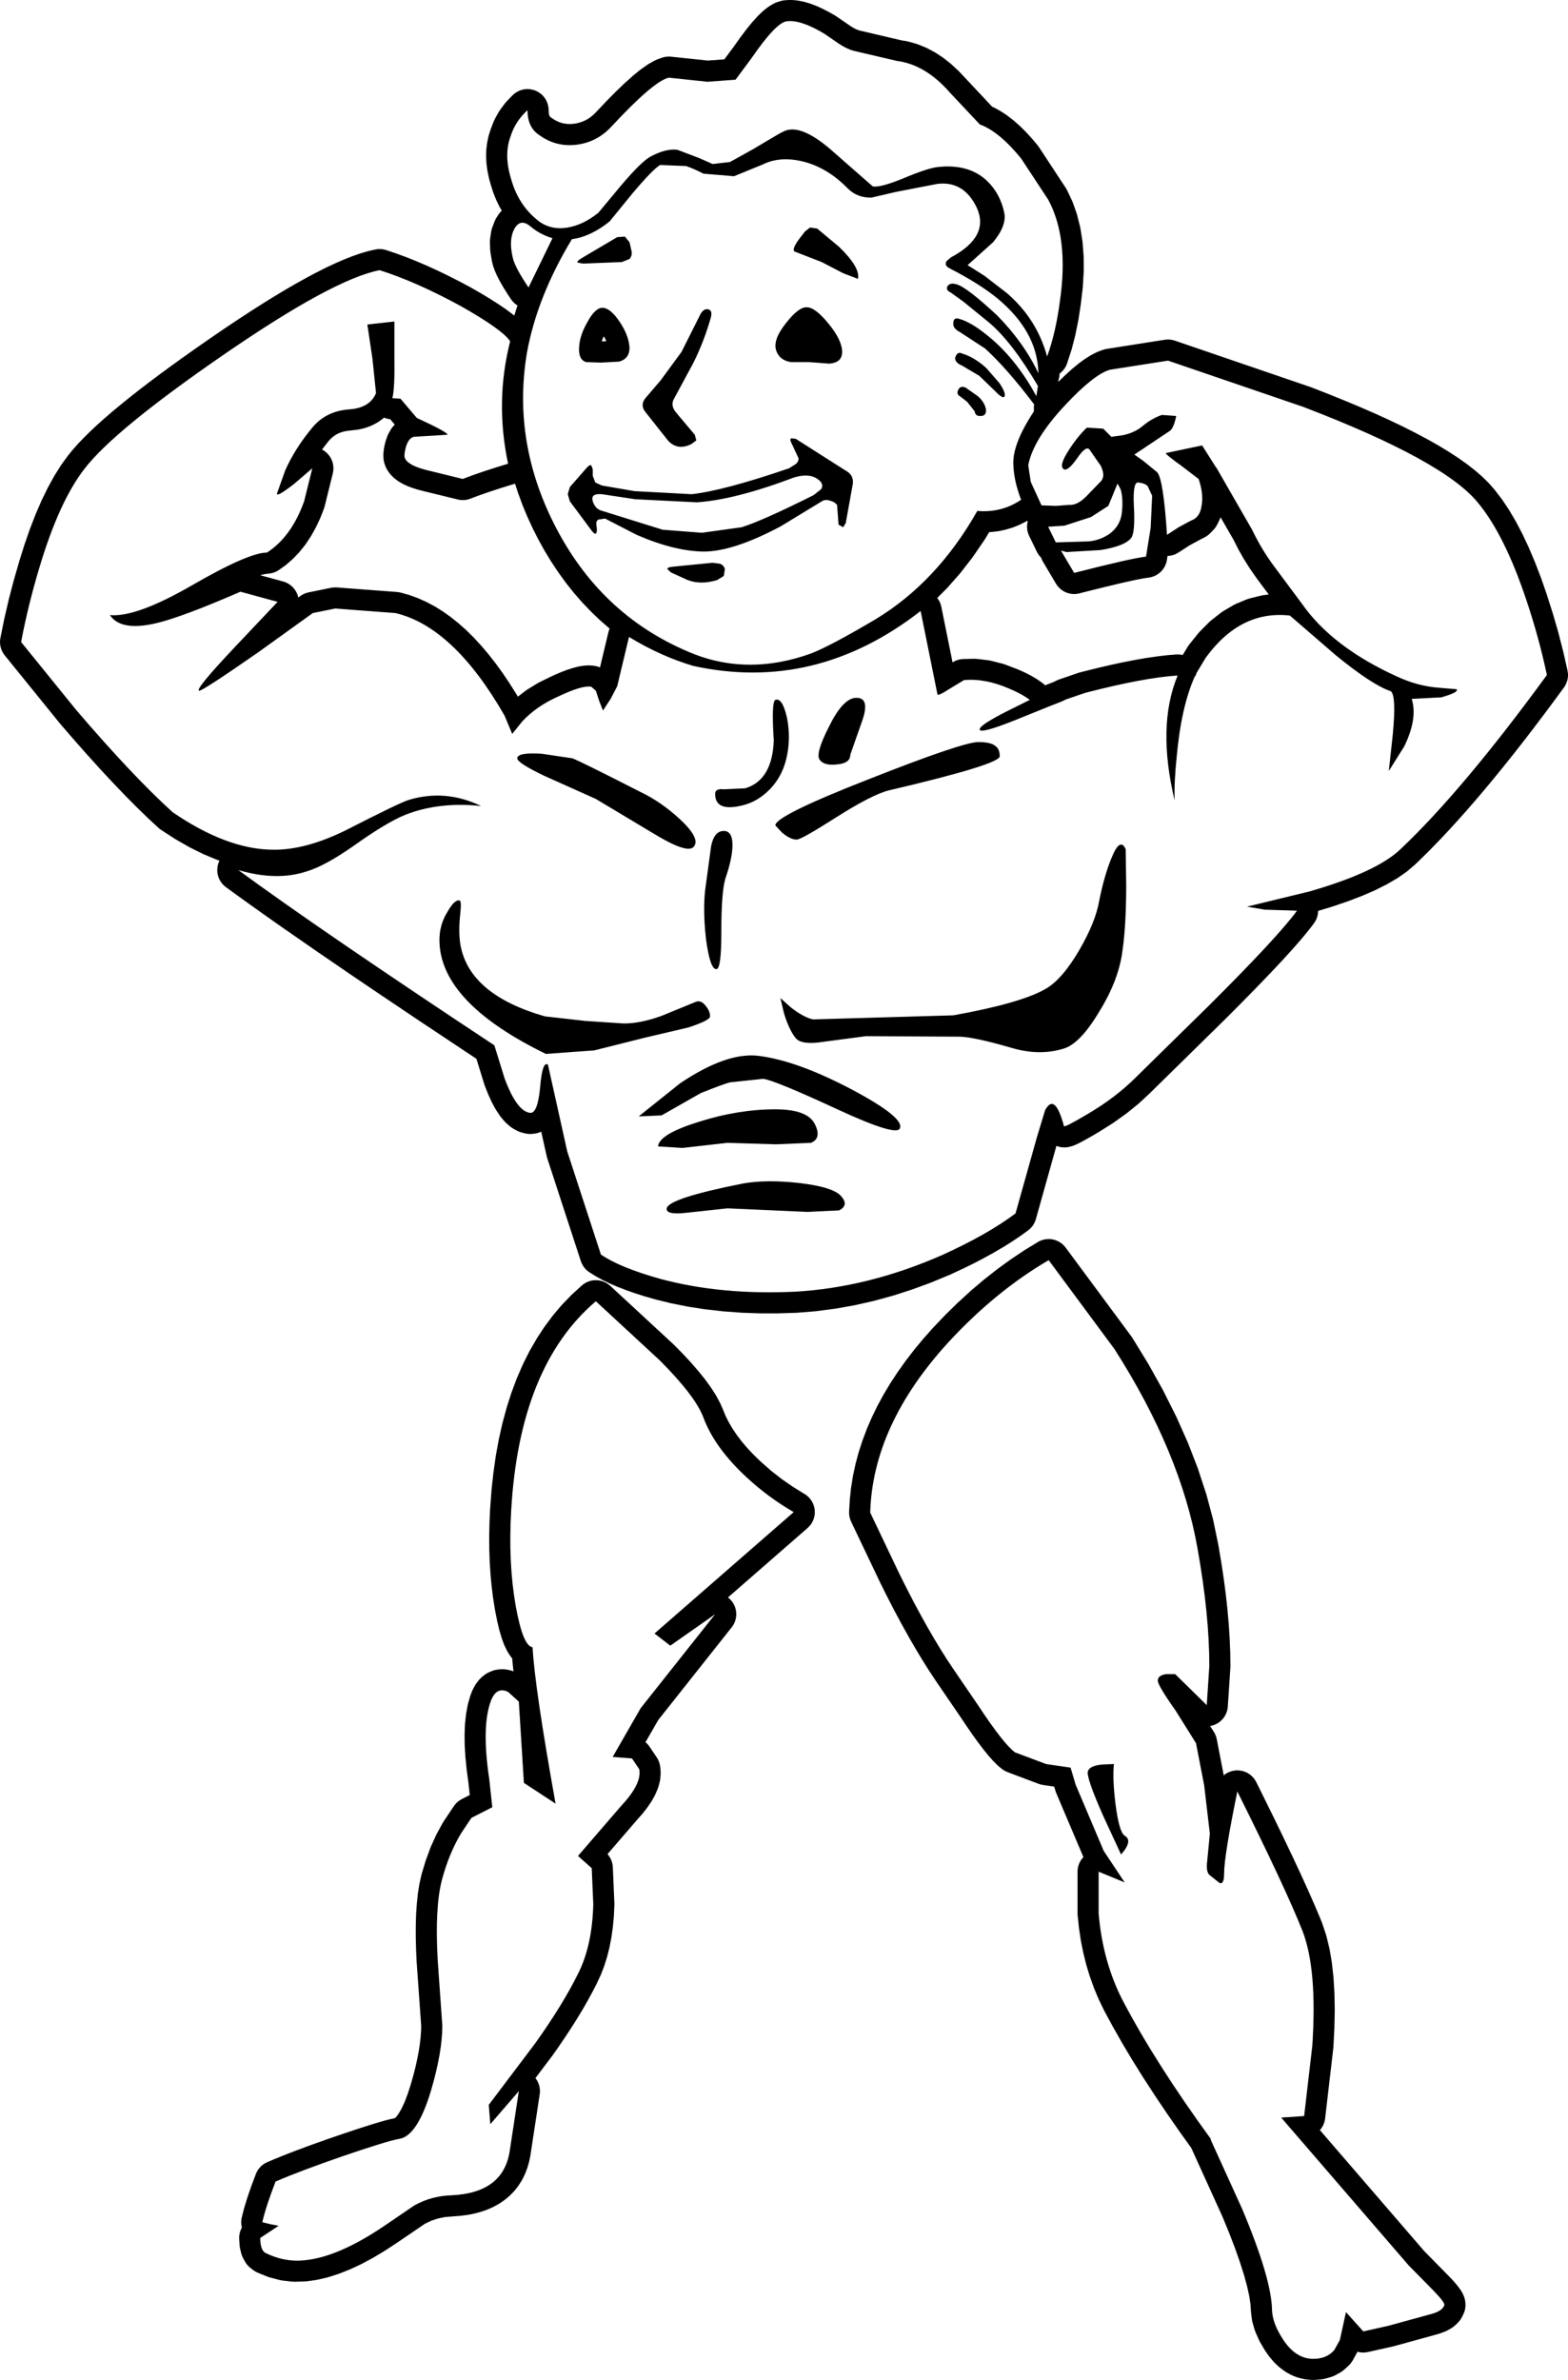 <?xml version="1.0" encoding="UTF-8"?>
<svg xmlns="http://www.w3.org/2000/svg" xmlns:xlink="http://www.w3.org/1999/xlink" width="39.594mm" height="60.087mm" viewBox="-461.937 85.467 39.594 60.087">
    <path transform="matrix(-1,0,0,1,0,0)" style="stroke:none;fill:#000000;fill-rule:evenodd" d="M442.111,85.473L442.165,85.479L442.234,85.496L442.307,85.519L442.357,85.537L442.42,85.569L442.504,85.619L442.567,85.663L442.662,85.739L442.7,85.773L442.806,85.877L442.83,85.903L442.947,86.033L442.964,86.053L443.091,86.21L443.103,86.226L443.241,86.41L443.251,86.423L443.397,86.629L443.646,86.965L444.064,86.996L444.995,86.898L445.048,86.895L445.102,86.898L445.156,86.906L445.233,86.928L445.34,86.967L445.39,86.988L445.419,87.003L445.547,87.075L445.593,87.104L445.743,87.21L445.772,87.231L445.943,87.37L445.962,87.387L446.155,87.559L446.169,87.572L446.383,87.777L446.393,87.787L446.628,88.025L446.636,88.034L446.888,88.3L446.956,88.367L447.019,88.42L447.082,88.464L447.148,88.501L447.216,88.532L447.288,88.558L447.365,88.578L447.448,88.592L447.525,88.598L447.601,88.597L447.672,88.589L447.741,88.575L447.804,88.555L447.872,88.526L447.939,88.49L448.012,88.442L448.041,88.42L448.048,88.414L448.054,88.406L448.06,88.396L448.067,88.378L448.075,88.346L448.081,88.304L448.084,88.226L448.089,88.172L448.1,88.119L448.116,88.067L448.136,88.018L448.162,87.97L448.193,87.926L448.228,87.884L448.266,87.847L448.309,87.814L448.355,87.785L448.403,87.761L448.453,87.741L448.506,87.728L448.559,87.719L448.613,87.716L448.667,87.718L448.72,87.726L448.772,87.739L448.823,87.757L448.872,87.781L448.918,87.809L448.961,87.842L449,87.878L449.142,88.025L449.186,88.076L449.304,88.234L449.344,88.294L449.438,88.464L449.469,88.53L449.539,88.71L449.549,88.739L449.588,88.86L449.602,88.91L449.629,89.035L449.638,89.084L449.654,89.214L449.658,89.262L449.662,89.396L449.661,89.442L449.654,89.58L449.65,89.621L449.631,89.764L449.624,89.803L449.593,89.95L449.585,89.985L449.543,90.136L449.537,90.153L449.488,90.31L449.475,90.346L449.416,90.494L449.4,90.531L449.332,90.671L449.312,90.708L449.267,90.785L449.304,90.826L449.338,90.867L449.36,90.899L449.4,90.962L449.427,91.009L449.449,91.059L449.505,91.205L449.522,91.256L449.535,91.317L449.56,91.486L449.565,91.539L449.566,91.58L449.56,91.77L449.552,91.845L449.516,92.058L449.505,92.106L449.488,92.171L449.474,92.215L449.447,92.288L449.434,92.321L449.398,92.403L449.387,92.428L449.341,92.518L449.332,92.536L449.277,92.635L449.268,92.65L449.205,92.757L449.197,92.769L449.124,92.885L449.118,92.895L449.035,93.02L449.003,93.063L448.967,93.103L448.927,93.139L448.883,93.171L448.87,93.179L448.951,93.435L448.98,93.411L449.004,93.393L449.148,93.285L449.166,93.272L449.338,93.155L449.352,93.145L449.551,93.019L449.562,93.011L449.788,92.875L449.797,92.87L450.051,92.724L450.066,92.715L450.34,92.569L450.349,92.565L450.618,92.429L450.627,92.424L450.89,92.297L450.901,92.292L451.158,92.175L451.169,92.17L451.421,92.062L451.433,92.057L451.679,91.959L451.693,91.954L451.933,91.866L451.947,91.861L452.181,91.782L452.233,91.768L452.287,91.759L452.341,91.755L452.394,91.756L452.47,91.768L452.625,91.804L452.656,91.812L452.823,91.861L452.848,91.869L453.028,91.931L453.048,91.939L453.241,92.015L453.258,92.022L453.463,92.111L453.478,92.118L453.697,92.22L453.709,92.226L453.94,92.343L453.951,92.348L454.195,92.478L454.204,92.483L454.461,92.626L454.469,92.63L454.738,92.786L454.746,92.791L455.028,92.961L455.035,92.965L455.33,93.148L455.335,93.152L455.643,93.348L455.648,93.352L455.969,93.562L455.974,93.565L456.307,93.788L456.311,93.791L456.657,94.028L456.661,94.031L456.99,94.26L456.993,94.262L457.306,94.484L457.31,94.486L457.608,94.701L457.612,94.704L457.896,94.912L457.9,94.915L458.168,95.116L458.172,95.119L458.425,95.313L458.43,95.317L458.668,95.504L458.674,95.509L458.896,95.689L458.902,95.694L459.11,95.866L459.117,95.873L459.309,96.038L459.317,96.045L459.494,96.204L459.502,96.212L459.664,96.364L459.674,96.374L459.821,96.519L459.831,96.53L459.963,96.667L459.976,96.682L460.092,96.812L460.106,96.829L460.207,96.953L460.225,96.976L460.384,97.195L460.404,97.225L460.558,97.47L460.574,97.497L460.724,97.769L460.736,97.793L460.882,98.092L460.892,98.114L461.033,98.44L461.041,98.459L461.177,98.812L461.184,98.829L461.316,99.209L461.321,99.224L461.449,99.631L461.452,99.643L461.587,100.111L461.591,100.125L461.714,100.595L461.717,100.609L461.827,101.082L461.83,101.095L461.926,101.57L461.934,101.623L461.937,101.677L461.934,101.731L461.926,101.784L461.912,101.837L461.894,101.887L461.87,101.935L461.841,101.981L461.818,102.012L460.427,103.729L460.416,103.742L460.068,104.145L460.064,104.149L459.729,104.529L459.724,104.533L459.402,104.89L459.397,104.895L459.086,105.229L459.081,105.234L458.783,105.545L458.777,105.552L458.491,105.84L458.484,105.847L458.211,106.112L458.203,106.12L457.942,106.362L457.901,106.397L457.87,106.419L457.532,106.638L457.507,106.654L457.175,106.844L457.147,106.86L456.822,107.021L456.79,107.036L456.471,107.169L456.434,107.183L456.395,107.196L456.407,107.222L456.426,107.272L456.44,107.325L456.448,107.378L456.451,107.432L456.449,107.486L456.441,107.539L456.428,107.591L456.409,107.642L456.385,107.691L456.357,107.736L456.324,107.779L456.287,107.819L456.232,107.865L455.956,108.066L455.954,108.067L455.661,108.278L455.659,108.28L455.349,108.5L455.347,108.502L455.02,108.733L455.019,108.734L454.675,108.975L454.672,108.976L453.933,109.489L453.93,109.491L453.122,110.044L453.12,110.046L452.243,110.639L452.241,110.64L451.297,111.274L451.295,111.275L450.282,111.949L450.281,111.95L449.907,112.198L449.706,112.849L449.692,112.888L449.614,113.084L449.603,113.11L449.525,113.281L449.509,113.312L449.43,113.459L449.406,113.498L449.326,113.619L449.29,113.669L449.209,113.765L449.172,113.805L449.152,113.823L449.07,113.895L449.028,113.929L448.981,113.959L448.899,114.005L448.85,114.03L448.8,114.049L448.773,114.057L448.689,114.079L448.637,114.09L448.583,114.096L448.529,114.096L448.495,114.094L448.449,114.089L448.396,114.081L448.344,114.067L448.293,114.048L448.271,114.036L448.133,114.654L448.12,114.704L447.27,117.307L447.25,117.357L447.226,117.405L447.197,117.451L447.164,117.493L447.126,117.532L447.085,117.566L447.048,117.592L446.918,117.674L446.889,117.691L446.742,117.772L446.718,117.785L446.554,117.864L446.533,117.874L446.353,117.952L446.334,117.959L446.137,118.035L446.121,118.041L445.908,118.116L445.893,118.121L445.664,118.194L445.65,118.198L445.404,118.269L445.383,118.275L444.994,118.37L444.972,118.375L444.573,118.454L444.551,118.458L444.142,118.522L444.12,118.524L443.7,118.572L443.68,118.574L443.25,118.606L443.23,118.608L442.789,118.624L442.77,118.625L442.319,118.626L442.301,118.626L441.84,118.611L441.813,118.61L441.353,118.573L441.327,118.57L440.866,118.51L440.841,118.507L440.379,118.425L440.355,118.42L439.892,118.316L439.868,118.31L439.404,118.183L439.382,118.177L438.917,118.027L438.896,118.02L438.43,117.849L438.409,117.84L437.943,117.647L437.924,117.638L437.647,117.509L437.636,117.505L437.372,117.375L437.362,117.37L437.11,117.24L437.099,117.233L436.861,117.103L436.848,117.095L436.623,116.963L436.61,116.956L436.397,116.823L436.384,116.814L436.184,116.68L436.169,116.67L435.983,116.536L435.94,116.502L435.902,116.464L435.867,116.423L435.837,116.378L435.812,116.331L435.791,116.281L435.78,116.247L435.261,114.397L435.213,114.414L435.161,114.427L435.107,114.435L435.053,114.436L434.999,114.433L434.946,114.424L434.918,114.417L434.865,114.403L434.831,114.391L434.784,114.371L434.754,114.358L434.688,114.326L434.671,114.318L434.586,114.273L434.576,114.267L434.472,114.21L434.465,114.206L434.342,114.135L434.337,114.133L434.196,114.049L434.182,114.041L433.847,113.831L433.822,113.814L433.513,113.594L433.486,113.574L433.203,113.345L433.176,113.322L432.918,113.083L432.907,113.072L431.014,111.213L431.01,111.209L430.598,110.796L430.595,110.793L430.222,110.413L430.219,110.409L429.885,110.063L429.882,110.06L429.73,109.899L429.727,109.896L429.585,109.744L429.582,109.741L429.45,109.597L429.446,109.593L429.324,109.458L429.32,109.454L429.207,109.327L429.203,109.322L429.099,109.202L429.095,109.198L429.001,109.087L428.996,109.08L428.912,108.977L428.906,108.969L428.831,108.875L428.823,108.865L428.759,108.779L428.729,108.734L428.703,108.686L428.683,108.636L428.668,108.585L428.658,108.532L428.653,108.478L428.653,108.465L428.304,108.359L428.288,108.354L427.917,108.228L427.898,108.221L427.561,108.092L427.539,108.083L427.235,107.952L427.209,107.94L426.94,107.805L426.91,107.789L426.674,107.652L426.638,107.629L426.436,107.489L426.395,107.457L426.227,107.314L426.202,107.292L426.004,107.1L425.997,107.094L425.794,106.891L425.788,106.885L425.581,106.671L425.575,106.665L425.364,106.441L425.359,106.435L425.143,106.199L425.138,106.194L424.918,105.947L424.914,105.942L424.689,105.684L424.685,105.679L424.456,105.41L424.452,105.405L424.219,105.125L424.216,105.121L423.978,104.829L423.975,104.825L423.733,104.523L423.73,104.519L423.484,104.205L423.481,104.202L423.231,103.877L423.228,103.873L422.974,103.537L422.971,103.534L422.712,103.187L422.71,103.184L422.446,102.825L422.417,102.78L422.392,102.733L422.372,102.682L422.357,102.631L422.347,102.577L422.343,102.524L422.344,102.47L422.356,102.392L422.461,101.928L422.465,101.913L422.585,101.444L422.589,101.429L422.726,100.955L422.731,100.94L422.884,100.461L422.888,100.448L423.028,100.047L423.034,100.032L423.178,99.658L423.185,99.641L423.332,99.294L423.34,99.275L423.492,98.954L423.502,98.933L423.657,98.638L423.67,98.615L423.828,98.347L423.844,98.322L424.006,98.08L424.027,98.052L424.192,97.837L424.215,97.81L424.333,97.675L424.36,97.647L424.499,97.511L424.523,97.488L424.683,97.35L424.705,97.332L424.887,97.19L424.906,97.176L425.108,97.033L425.125,97.021L425.349,96.876L425.364,96.866L425.608,96.718L425.622,96.71L425.887,96.56L425.9,96.553L426.186,96.401L426.197,96.395L426.504,96.24L426.514,96.235L426.843,96.078L426.851,96.074L427.201,95.914L427.209,95.911L427.58,95.749L427.587,95.746L427.979,95.582L427.986,95.579L428.398,95.413L428.404,95.41L428.838,95.241L428.859,95.234L432.271,94.067L432.323,94.052L432.376,94.043L432.43,94.039L432.484,94.04L432.526,94.045L433.994,94.276L434.047,94.287L434.097,94.303L434.202,94.342L434.261,94.368L434.376,94.427L434.418,94.451L434.543,94.531L434.575,94.553L434.71,94.653L434.732,94.671L434.878,94.792L434.895,94.808L435.05,94.949L435.064,94.962L435.207,95.101L435.212,95.077L435.213,95.072L435.209,95.061L435.194,95.009L435.185,94.956L435.181,94.902L435.182,94.899L435.171,94.891L435.13,94.856L435.092,94.817L435.059,94.775L435.03,94.729L435.007,94.681L434.989,94.634L434.887,94.32L434.877,94.289L434.79,93.952L434.783,93.924L434.71,93.563L434.705,93.537L434.646,93.152L434.644,93.134L434.598,92.745L434.595,92.715L434.573,92.346L434.572,92.312L434.573,91.962L434.575,91.924L434.6,91.593L434.605,91.551L434.654,91.24L434.663,91.194L434.736,90.903L434.75,90.854L434.847,90.581L434.868,90.53L434.988,90.277L435.024,90.213L435.707,89.174L435.746,89.123L435.883,88.961L435.898,88.944L436.033,88.797L436.052,88.778L436.185,88.647L436.207,88.627L436.339,88.511L436.365,88.49L436.494,88.391L436.526,88.368L436.653,88.284L436.692,88.261L436.817,88.192L436.862,88.171L436.883,88.162L437.722,87.268L437.749,87.242L437.908,87.095L437.94,87.067L438.103,86.939L438.14,86.912L438.306,86.803L438.348,86.778L438.517,86.688L438.566,86.665L438.738,86.595L438.791,86.576L438.966,86.525L439.021,86.512L439.185,86.483L440.242,86.235L440.286,86.219L440.34,86.196L440.401,86.162L440.482,86.111L440.807,85.887L440.844,85.863L440.994,85.777L441.016,85.765L441.158,85.692L441.184,85.679L441.317,85.619L441.349,85.607L441.473,85.56L441.513,85.547L441.63,85.513L441.679,85.502L441.787,85.482L441.848,85.474L441.947,85.467L442.02,85.467L442.111,85.473zM447.986,91.48L448.192,91.904L448.591,92.724C448.823,92.382,448.956,92.13,448.99,91.968C449.06,91.669,449.047,91.43,448.951,91.249C448.849,91.061,448.711,91.04,448.539,91.186C448.377,91.322,448.192,91.42,447.986,91.48zM435.058,98.739L434.388,98.521L433.95,98.239L433.718,97.675L433.642,97.816C433.598,97.952,433.585,98.131,433.603,98.354C433.619,98.611,433.731,98.812,433.937,98.957C434.109,99.068,434.289,99.127,434.479,99.137L435.277,99.161L435.47,98.765L435.058,98.739zM432.959,97.738L432.844,97.982L432.881,98.791L432.998,99.52C433.238,99.546,433.843,99.683,434.813,99.931L435.147,99.367L435.006,99.405L434.143,99.354C433.731,99.286,433.473,99.184,433.371,99.046C433.303,98.952,433.28,98.679,433.306,98.226C433.324,97.841,433.29,97.649,433.204,97.649C433.092,97.657,433.011,97.688,432.959,97.738zM430.789,99.094L430.673,99.323L430.662,99.345L430.529,99.579L430.515,99.601L430.371,99.829L430.356,99.851L430.201,100.072L430.193,100.083L429.9,100.476L430.037,100.494L430.096,100.505L430.379,100.575L430.454,100.599L430.726,100.712L430.794,100.746L431.054,100.9L431.112,100.94L431.361,101.136L431.409,101.179L431.645,101.417L431.682,101.459L431.907,101.739L431.948,101.798L432.073,102.005L432.098,101.999L432.152,101.992L432.205,101.989L432.243,101.991L432.462,102.009L432.482,102.011L432.722,102.04L432.737,102.042L432.998,102.08L433.012,102.082L433.293,102.132L433.304,102.134L433.606,102.193L433.616,102.195L433.938,102.265L433.946,102.267L434.289,102.348L434.296,102.35L434.659,102.441L434.702,102.453L435.191,102.621L435.253,102.646L435.336,102.687L435.548,102.77L435.568,102.749L435.63,102.699L435.739,102.623L435.772,102.603L435.894,102.53L435.923,102.514L436.058,102.446L436.085,102.433L436.233,102.368L436.259,102.357L436.563,102.242L436.62,102.224L436.912,102.15L436.98,102.137L437.261,102.103L437.336,102.099L437.606,102.105L437.66,102.109L437.713,102.118L437.765,102.132L437.815,102.152L437.871,102.182L437.884,102.189L438.167,100.788L438.18,100.735L438.199,100.685L438.222,100.636L438.251,100.59L438.271,100.564L438.032,100.325L438.008,100.3L437.696,99.945L437.675,99.919L437.379,99.538L437.361,99.512L437.081,99.103L437.065,99.078L436.959,98.902L436.939,98.902L436.895,98.898L436.751,98.881L436.705,98.874L436.565,98.844L436.519,98.832L436.383,98.791L436.338,98.775L436.206,98.722L436.163,98.702L436.035,98.637L435.999,98.617L435.995,98.621L435.985,98.629L435.993,98.664L436.001,98.717L436.003,98.771L436,98.825L435.991,98.878L435.977,98.93L435.949,98.998L435.756,99.395L435.73,99.442L435.7,99.487L435.665,99.528L435.651,99.541L435.639,99.573L435.606,99.64L435.272,100.204L435.242,100.248L435.207,100.29L435.169,100.328L435.127,100.362L435.082,100.392L435.034,100.417L434.984,100.437L434.932,100.451L434.879,100.461L434.825,100.465L434.771,100.463L434.718,100.456L434.682,100.448L434.338,100.361L434.338,100.361L434.026,100.284L434.026,100.284L433.755,100.219L433.755,100.219L433.511,100.162L433.511,100.162L433.316,100.119L433.141,100.084L433.025,100.063L432.924,100.049L432.872,100.039L432.82,100.023L432.77,100.003L432.722,99.977L432.678,99.947L432.636,99.913L432.598,99.874L432.565,99.832L432.535,99.786L432.511,99.738L432.491,99.688L432.477,99.636L432.471,99.605L432.455,99.503L432.405,99.499L432.352,99.49L432.3,99.476L432.25,99.456L432.179,99.417L431.903,99.238L431.615,99.082L431.517,99.032L431.47,99.005L431.427,98.974L431.378,98.93L431.299,98.848L431.263,98.808L431.232,98.764L431.204,98.716L431.149,98.605L431.127,98.556L431.117,98.525L430.789,99.094zM452.221,96.018L452.169,96.035L452.117,96.047L452.085,96.05L451.968,96.188L451.992,96.211L452.027,96.252L452.059,96.295L452.075,96.323L452.122,96.406L452.146,96.454L452.163,96.497L452.2,96.606L452.215,96.665L452.236,96.758L452.244,96.809L452.253,96.885L452.256,96.939L452.256,96.968L452.254,97.027L452.249,97.081L452.238,97.134L452.227,97.175L452.213,97.216L452.193,97.266L452.155,97.336L452.126,97.38L452.095,97.424L452.061,97.462L452.02,97.504L451.981,97.541L451.96,97.557L451.907,97.597L451.855,97.632L451.791,97.67L451.746,97.693L451.669,97.729L451.634,97.744L451.545,97.778L451.516,97.788L451.415,97.82L451.391,97.827L451.278,97.857L451.268,97.86L450.379,98.077L450.326,98.088L450.272,98.092L450.218,98.092L450.164,98.086L450.112,98.074L450.065,98.059L449.827,97.97L449.559,97.877L449.277,97.785L448.95,97.684L448.932,97.678L448.862,97.893L448.855,97.913L448.755,98.186L448.748,98.206L448.636,98.478L448.628,98.496L448.504,98.767L448.496,98.785L448.36,99.055L448.351,99.073L448.198,99.35L448.187,99.368L448.026,99.635L448.014,99.654L447.844,99.909L447.831,99.928L447.653,100.173L447.639,100.192L447.452,100.427L447.437,100.445L447.241,100.67L447.224,100.688L447.02,100.901L447.003,100.918L446.79,101.122L446.771,101.139L446.55,101.331L446.543,101.337L446.552,101.356L446.573,101.424L446.787,102.319L446.792,102.316L446.842,102.297L446.894,102.283L446.968,102.272L447.031,102.267L447.11,102.267L447.185,102.273L447.24,102.28L447.326,102.295L447.367,102.304L447.464,102.33L447.495,102.339L447.603,102.374L447.627,102.382L447.747,102.428L447.765,102.435L447.897,102.491L447.912,102.497L448.055,102.563L448.068,102.57L448.333,102.7L448.376,102.725L448.617,102.873L448.661,102.903L448.86,103.056L448.899,102.99L448.907,102.977L449.07,102.719L449.079,102.705L449.243,102.462L449.254,102.447L449.419,102.218L449.431,102.203L449.599,101.989L449.612,101.973L449.78,101.774L449.796,101.757L449.966,101.573L449.983,101.555L450.154,101.386L450.174,101.367L450.347,101.213L450.369,101.195L450.543,101.055L450.567,101.037L450.743,100.912L450.771,100.893L450.948,100.783L450.979,100.766L451.157,100.671L451.191,100.655L451.37,100.574L451.407,100.56L451.588,100.494L451.626,100.482L451.809,100.431L451.862,100.42L451.912,100.413L453.431,100.298L453.485,100.297L453.539,100.301L453.578,100.307L454.144,100.423L454.197,100.436L454.247,100.455L454.296,100.478L454.349,100.512L454.406,100.553L454.411,100.528L454.427,100.477L454.448,100.427L454.475,100.38L454.506,100.336L454.541,100.295L454.58,100.258L454.623,100.225L454.669,100.196L454.717,100.172L454.786,100.148L455.363,99.991L455.342,99.983L455.238,99.959L455.144,99.949L455.09,99.941L455.038,99.928L454.987,99.909L454.939,99.886L454.886,99.852L454.736,99.745L454.696,99.713L454.555,99.59L454.519,99.555L454.387,99.417L454.357,99.381L454.234,99.227L454.208,99.191L454.096,99.021L454.074,98.986L453.971,98.801L453.953,98.767L453.859,98.566L453.845,98.535L453.76,98.318L453.739,98.251L453.533,97.418L453.523,97.365L453.518,97.311L453.519,97.257L453.525,97.203L453.536,97.151L453.553,97.099L453.575,97.05L453.601,97.003L453.633,96.959L453.668,96.919L453.708,96.882L453.751,96.849L453.797,96.821L453.806,96.817L453.643,96.607L453.585,96.544L453.529,96.494L453.47,96.452L453.406,96.416L453.336,96.386L453.26,96.363L453.171,96.345L452.927,96.317L452.871,96.308L452.759,96.283L452.697,96.265L452.597,96.229L452.531,96.2L452.441,96.154L452.373,96.112L452.295,96.056L452.253,96.022L452.24,96.01L452.221,96.018zM447.381,89.121C447.037,89.078,446.745,88.928,446.505,88.671C445.793,87.903,445.308,87.488,445.05,87.428L444.072,87.531L443.363,87.479L442.964,86.941C442.552,86.342,442.255,86.03,442.075,86.005C441.843,85.971,441.522,86.077,441.11,86.325L440.776,86.556C440.638,86.65,440.508,86.714,440.388,86.748L439.295,87.004C438.813,87.065,438.367,87.329,437.955,87.8L437.196,88.608C436.87,88.728,436.521,89.014,436.153,89.467L435.47,90.505C435.118,91.155,435.019,92.01,435.173,93.071C435.243,93.6,435.35,94.067,435.496,94.468C435.668,93.836,436.007,93.301,436.513,92.866L437.079,92.429L437.504,92.161L436.86,91.583C436.628,91.301,436.534,91.053,436.578,90.839C436.646,90.514,436.792,90.245,437.016,90.031C437.324,89.74,437.741,89.625,438.265,89.685C438.427,89.703,438.724,89.8,439.152,89.98C439.53,90.133,439.78,90.198,439.9,90.172L440.865,89.326C441.415,88.83,441.835,88.647,442.127,88.775C442.205,88.809,442.341,88.886,442.539,89.006L442.925,89.236L443.504,89.557L443.942,89.608L444.291,89.454L444.831,89.249C445.021,89.223,445.243,89.279,445.501,89.415C445.655,89.493,445.913,89.745,446.273,90.172L446.828,90.839C447.084,91.045,447.342,91.168,447.6,91.211C447.9,91.262,448.158,91.198,448.372,91.019C448.69,90.762,448.909,90.421,449.029,89.992C449.157,89.583,449.162,89.219,449.042,88.903C448.964,88.655,448.823,88.437,448.617,88.249C448.617,88.54,448.518,88.749,448.32,88.877C448.038,89.082,447.725,89.163,447.381,89.121zM437.929,91.968L438.033,92.057C438.083,92.135,438.054,92.198,437.942,92.25C437.444,92.507,437.045,92.759,436.745,93.006C436.075,93.563,435.731,94.19,435.715,94.892C435.963,94.37,436.312,93.883,436.758,93.43C437.264,92.96,437.603,92.699,437.775,92.647C437.887,92.613,437.963,92.626,438.007,92.686C438.049,92.754,438.023,92.809,437.929,92.853L437.608,93.084L436.964,93.609C436.578,93.933,436.166,94.468,435.728,95.212L435.767,95.469C436.083,94.887,436.453,94.413,436.873,94.045C437.209,93.755,437.488,93.579,437.71,93.519C437.804,93.485,437.856,93.516,437.864,93.609C437.882,93.703,437.827,93.784,437.697,93.852L437.066,94.263C436.698,94.596,436.281,95.071,435.817,95.686L435.83,95.699L435.83,95.853C436.208,96.426,436.38,96.888,436.346,97.238C436.336,97.486,436.273,97.769,436.153,98.084C436.479,98.307,436.847,98.401,437.259,98.367C437.937,99.564,438.792,100.474,439.822,101.098C440.604,101.561,441.152,101.85,441.47,101.97C442.5,102.338,443.48,102.342,444.406,101.983C445.934,101.376,447.094,100.32,447.884,98.815C448.638,97.379,448.888,95.896,448.63,94.366C448.458,93.425,448.08,92.473,447.496,91.506C447.18,91.464,446.862,91.314,446.544,91.058L445.978,90.364C445.626,89.946,445.389,89.703,445.269,89.633L444.612,89.659C444.466,89.711,444.32,89.774,444.174,89.852L443.402,89.916L442.68,89.621C442.388,89.475,442.049,89.45,441.663,89.544C441.251,89.646,440.873,89.873,440.531,90.224C440.367,90.387,440.166,90.463,439.926,90.455L439.321,90.314L438.265,90.109C437.817,90.057,437.488,90.258,437.272,90.711C437.05,91.198,437.269,91.617,437.929,91.968zM437.517,95.61L437.324,95.853C437.316,95.938,437.264,95.977,437.17,95.969C437.076,95.969,437.032,95.914,437.04,95.802C437.066,95.673,437.136,95.563,437.246,95.469L437.556,95.251C437.642,95.217,437.702,95.233,437.736,95.301C437.78,95.379,437.762,95.439,437.684,95.481L437.517,95.61zM437.697,94.674L437.684,94.687L437.684,94.674L437.209,94.955L436.81,95.34C436.664,95.494,436.581,95.533,436.565,95.456C436.555,95.396,436.599,95.293,436.693,95.148L437.027,94.763C437.233,94.575,437.441,94.451,437.647,94.391C437.715,94.357,437.767,94.378,437.801,94.455C437.843,94.533,437.809,94.606,437.697,94.674zM443.749,99.701L443.942,99.675L444.972,99.777C445.042,99.787,445.081,99.803,445.089,99.829L444.998,99.918L444.573,100.111C444.351,100.196,444.101,100.196,443.827,100.111L443.66,100.008L443.634,99.842C443.642,99.782,443.681,99.735,443.749,99.701zM447.264,91.993C447.334,92.036,447.363,92.07,447.355,92.096L447.214,92.122L446.234,92.083L446.041,92.006C445.991,91.946,445.973,91.878,445.991,91.8L446.041,91.583L446.158,91.441L446.351,91.454L447.264,91.993zM440.75,91.698L441.303,91.237L441.483,91.211L441.613,91.314L441.78,91.532C441.882,91.677,441.916,91.771,441.882,91.813L441.65,91.904L441.188,92.083L440.646,92.365L440.273,92.507C440.229,92.318,440.388,92.049,440.75,91.698zM446.041,94.25C446.051,94.045,446.132,93.828,446.286,93.597C446.44,93.366,446.583,93.246,446.711,93.238C446.839,93.228,446.974,93.353,447.11,93.609C447.248,93.849,447.316,94.075,447.316,94.289C447.316,94.468,447.256,94.575,447.136,94.609L446.763,94.622L446.299,94.596C446.127,94.546,446.041,94.43,446.041,94.25zM446.658,94.015L446.628,94.081L446.743,94.087L446.711,94L446.69,93.96L446.658,94.015zM442.088,93.622C442.32,93.912,442.401,94.148,442.333,94.328C442.273,94.49,442.148,94.583,441.96,94.609L441.509,94.609L440.993,94.648C440.779,94.63,440.672,94.533,440.672,94.353C440.672,94.156,440.787,93.917,441.019,93.634C441.243,93.361,441.423,93.225,441.561,93.225C441.697,93.215,441.874,93.348,442.088,93.622zM444.278,93.456L444.729,94.353L445.256,95.071L445.629,95.507C445.733,95.626,445.736,95.746,445.642,95.866L445.063,96.597C444.899,96.768,444.703,96.794,444.471,96.674L444.354,96.585L444.393,96.443L444.857,95.892C444.969,95.764,444.985,95.639,444.909,95.52L444.432,94.635C444.252,94.276,444.106,93.899,443.994,93.506C443.952,93.37,443.973,93.293,444.059,93.275C444.145,93.259,444.218,93.319,444.278,93.456zM446.969,97.316L447.008,97.213C447.034,97.204,447.068,97.221,447.11,97.264L447.548,97.764L447.6,97.944L447.548,98.123L446.995,98.867C446.909,98.978,446.865,98.965,446.865,98.828L446.878,98.713C446.888,98.653,446.87,98.611,446.828,98.585L446.659,98.559L445.861,98.97C445.235,99.243,444.672,99.384,444.174,99.393C443.668,99.393,443.016,99.179,442.218,98.752L441.162,98.11C441.102,98.084,441.037,98.084,440.969,98.11C440.899,98.128,440.844,98.162,440.8,98.213L440.763,98.713L440.646,98.778L440.581,98.674L440.401,97.675C440.385,97.529,440.448,97.418,440.594,97.341L441.843,96.546L441.96,96.533C441.986,96.55,441.986,96.585,441.96,96.635L441.793,96.994C441.757,97.046,441.77,97.106,441.83,97.174L442.012,97.29C443.11,97.666,443.929,97.884,444.471,97.944L445.913,97.867L446.737,97.725L446.904,97.649L446.969,97.482L446.969,97.316zM446.969,98.123C447.011,97.987,446.935,97.927,446.737,97.944L445.9,98.071L444.341,98.149C443.699,98.107,442.878,97.897,441.882,97.52C441.624,97.444,441.423,97.46,441.277,97.572C441.175,97.649,441.149,97.73,441.201,97.816L441.394,97.969C442.268,98.406,442.873,98.674,443.209,98.778L444.213,98.918L445.204,98.841L446.724,98.367C446.844,98.341,446.925,98.26,446.969,98.123zM429.032,95.738C426.662,96.645,425.19,97.452,424.615,98.162C424.169,98.7,423.76,99.52,423.392,100.624C423.177,101.265,423.006,101.894,422.876,102.509C424.292,104.449,425.525,105.916,426.573,106.907C426.975,107.292,427.739,107.647,428.865,107.972L430.448,108.357L429.997,108.434L429.186,108.459C429.504,108.896,430.237,109.686,431.387,110.832L433.28,112.691C433.608,113.016,434.002,113.315,434.466,113.589C434.868,113.828,435.071,113.931,435.071,113.896C435.225,113.324,435.384,113.191,435.548,113.499L435.754,114.179L436.294,116.103C436.774,116.462,437.392,116.812,438.148,117.154C439.392,117.701,440.63,118.008,441.856,118.078C443.102,118.137,444.234,118.031,445.256,117.757C445.934,117.568,446.437,117.363,446.763,117.141L447.613,114.538L448.101,112.345C448.197,112.285,448.26,112.469,448.296,112.896C448.338,113.358,448.424,113.58,448.552,113.563C448.776,113.537,448.99,113.247,449.196,112.691L449.454,111.858C452.338,109.952,454.494,108.477,455.918,107.434C455.274,107.622,454.703,107.634,454.205,107.471C453.887,107.378,453.48,107.156,452.982,106.805C452.442,106.42,452.012,106.163,451.694,106.035C451.128,105.814,450.492,105.741,449.788,105.817C450.39,105.527,451,105.476,451.618,105.663C451.764,105.707,452.296,105.963,453.214,106.433C453.892,106.766,454.505,106.929,455.055,106.92C455.827,106.912,456.669,106.595,457.579,105.972C458.257,105.356,459.068,104.497,460.012,103.393L461.404,101.676C461.284,101.043,461.128,100.414,460.94,99.79C460.606,98.671,460.223,97.837,459.793,97.29C459.297,96.648,458.15,95.708,456.356,94.468C454.476,93.168,453.141,92.442,452.351,92.288C451.733,92.484,451.055,92.785,450.317,93.186C449.605,93.587,449.183,93.888,449.055,94.084C449.313,95.101,449.329,96.131,449.107,97.174C449.561,97.311,449.944,97.439,450.252,97.559L451.141,97.341C451.459,97.264,451.647,97.166,451.707,97.046C451.733,97.004,451.728,96.913,451.694,96.776C451.652,96.614,451.582,96.52,451.488,96.495L450.638,96.443C450.63,96.401,450.888,96.26,451.412,96.019L451.824,95.533L452.03,95.52C451.986,95.358,451.97,95.012,451.978,94.481L451.978,93.584L452.661,93.66L452.531,94.533L452.442,95.392C452.544,95.639,452.768,95.777,453.11,95.802C453.506,95.828,453.819,95.982,454.051,96.263C454.343,96.614,454.57,96.973,454.734,97.341L454.94,97.918C454.966,98.003,454.823,97.927,454.515,97.688L454.051,97.29L454.257,98.123C454.471,98.721,454.784,99.153,455.196,99.418C455.506,99.418,456.142,99.696,457.102,100.252C458.038,100.791,458.726,101.039,459.162,100.996C458.948,101.32,458.45,101.359,457.67,101.111C457.232,100.974,456.63,100.739,455.866,100.406L454.927,100.662L455.983,101.778C456.677,102.513,456.987,102.89,456.909,102.906C456.859,102.916,456.364,102.594,455.428,101.944L454.038,100.945L453.472,100.83L451.952,100.945C450.974,101.176,450.054,102.039,449.196,103.535L449.003,103.996L448.745,103.676C448.505,103.419,448.2,103.21,447.832,103.047C447.436,102.859,447.162,102.778,447.008,102.804L446.891,102.906L446.802,103.176L446.711,103.406L446.518,103.112L446.351,102.791L446.054,101.548C445.522,101.873,444.982,102.116,444.432,102.279C442.372,102.731,440.458,102.269,438.69,100.893L438.265,102.997C438.255,103.031,438.153,102.984,437.955,102.855L437.595,102.638C437.243,102.604,436.86,102.675,436.448,102.855C436.242,102.94,436.07,103.034,435.934,103.137L436.578,103.458C437.024,103.689,437.23,103.834,437.196,103.894C437.162,103.954,436.865,103.873,436.307,103.65L435.418,103.291L435.123,103.176L435.019,103.125L434.529,102.958C433.535,102.701,432.758,102.556,432.2,102.522C432.552,103.369,432.576,104.42,432.276,105.676C432.286,105.361,432.268,104.992,432.224,104.574C432.148,103.728,431.994,103.047,431.762,102.534L431.749,102.534L431.723,102.458L431.491,102.073C430.907,101.27,430.2,100.914,429.366,101.008L428.208,102.009C427.59,102.513,427.126,102.817,426.816,102.919C426.722,102.997,426.706,103.356,426.766,103.996L426.868,104.933L426.482,104.318C426.25,103.847,426.185,103.445,426.289,103.112L425.542,103.073C425.241,102.987,425.113,102.919,425.155,102.868L425.606,102.83C425.958,102.804,426.31,102.71,426.662,102.547C427.752,102.051,428.55,101.44,429.058,100.714L429.765,99.764C429.981,99.475,430.164,99.166,430.32,98.841L431.22,97.277L431.233,97.264L431.582,96.713L432.495,96.905C432.513,96.922,432.383,97.028,432.109,97.225L431.671,97.559C431.585,97.806,431.559,98.029,431.594,98.226C431.619,98.43,431.71,98.559,431.864,98.611L432.174,98.778L432.469,98.97C432.529,98.037,432.612,97.512,432.714,97.392L433.074,97.098L433.293,96.944L432.43,96.367C432.346,96.333,432.281,96.2,432.237,95.969L432.599,95.943C432.771,96.003,432.933,96.097,433.087,96.225C433.217,96.336,433.384,96.414,433.59,96.456L433.874,96.495L434.08,96.289L434.492,96.263C434.654,96.417,434.808,96.61,434.954,96.841C435.126,97.106,435.165,97.264,435.071,97.316C435.003,97.35,434.891,97.256,434.735,97.033C434.589,96.82,434.487,96.747,434.427,96.815L434.143,97.225C434.049,97.413,434.057,97.555,434.169,97.649L434.516,98.008C434.662,98.153,434.8,98.222,434.93,98.213L435.277,98.239L435.637,98.226L435.908,97.636L435.973,97.213C435.887,96.768,435.572,96.26,435.032,95.686C434.552,95.174,434.177,94.879,433.911,94.802L432.443,94.572L429.032,95.738zM441.006,103.817C441.238,104.27,441.316,104.548,441.238,104.651C441.162,104.753,441.016,104.792,440.8,104.766C440.578,104.748,440.466,104.667,440.466,104.522L440.169,103.676C440.023,103.265,440.08,103.069,440.338,103.086C440.552,103.103,440.776,103.346,441.006,103.817zM442.088,104.651C442.002,104.308,441.994,103.959,442.062,103.599C442.14,103.249,442.239,103.094,442.359,103.137C442.427,103.171,442.44,103.514,442.398,104.163C442.424,104.83,442.664,105.232,443.118,105.369L443.66,105.395C443.806,105.377,443.879,105.416,443.879,105.51C443.879,105.801,443.673,105.903,443.261,105.817C443.003,105.767,442.776,105.651,442.578,105.471C442.338,105.258,442.174,104.984,442.088,104.651zM443.621,107.651C443.501,107.301,443.441,107.019,443.441,106.805C443.441,106.566,443.514,106.446,443.66,106.446C443.822,106.446,443.929,106.574,443.981,106.831L444.111,107.793C444.171,108.168,444.171,108.626,444.111,109.164C444.041,109.695,443.952,109.952,443.84,109.934C443.762,109.918,443.723,109.614,443.723,109.024C443.723,108.331,443.689,107.874,443.621,107.651zM441.548,116.064L440.75,116.026C440.578,115.94,440.56,115.82,440.698,115.667C440.826,115.513,441.183,115.401,441.767,115.333C442.315,115.273,442.784,115.277,443.17,115.346C444.424,115.594,445.068,115.804,445.102,115.974C445.118,116.085,444.964,116.124,444.638,116.09L443.569,115.974L441.548,116.064zM445.321,114.41L444.703,114.449L443.569,114.32L442.346,114.358L441.457,114.32C441.277,114.243,441.243,114.09,441.355,113.859C441.475,113.602,441.809,113.474,442.359,113.474C442.985,113.474,443.634,113.58,444.304,113.794C444.964,113.999,445.303,114.205,445.321,114.41zM445.436,106.51C444.862,106.86,444.523,106.972,444.419,106.844C444.299,106.707,444.419,106.472,444.779,106.139C445.097,105.848,445.428,105.621,445.772,105.458C446.758,104.954,447.329,104.672,447.483,104.612L448.257,104.497C448.669,104.471,448.875,104.509,448.875,104.612C448.875,104.69,448.651,104.834,448.205,105.049L446.891,105.638L445.436,106.51zM442.192,106.485C442.054,106.604,441.929,106.664,441.819,106.664C441.741,106.664,441.415,106.48,440.839,106.113C440.221,105.72,439.77,105.489,439.488,105.421C437.624,104.984,436.693,104.698,436.693,104.561C436.693,104.441,436.727,104.355,436.797,104.305C436.873,104.236,437.019,104.202,437.233,104.202C437.491,104.202,438.401,104.509,439.963,105.125C441.561,105.749,442.359,106.142,442.359,106.305L442.192,106.485zM445.23,113.627L444.239,113.063C443.853,112.909,443.608,112.819,443.504,112.793L442.667,112.704C442.487,112.722,441.853,112.982,440.763,113.487C439.801,113.931,439.285,114.09,439.217,113.961C439.123,113.781,439.527,113.453,440.427,112.974C441.337,112.494,442.114,112.212,442.758,112.127C443.298,112.051,443.968,112.281,444.766,112.819L445.809,113.653L445.23,113.627zM450.33,108.202C450.416,108.178,450.523,108.28,450.651,108.511C450.807,108.767,450.867,109.058,450.831,109.383C450.729,110.358,449.835,111.255,448.153,112.075L446.93,111.986L445.655,111.666L444.56,111.409C444.192,111.289,444.007,111.195,444.007,111.127C444.007,111.042,444.041,110.956,444.111,110.87C444.187,110.767,444.268,110.729,444.354,110.755L445.23,111.114C445.582,111.242,445.9,111.307,446.184,111.307L447.162,111.242L448.179,111.127C449.433,110.767,450.14,110.178,450.304,109.357C450.346,109.135,450.351,108.87,450.317,108.561C450.291,108.331,450.296,108.212,450.33,108.202zM442.14,111.05C442.054,111.331,441.955,111.541,441.843,111.679C441.741,111.798,441.504,111.828,441.136,111.768L440.067,111.627L437.697,111.64C437.449,111.648,437.016,111.742,436.396,111.922C435.934,112.059,435.499,112.067,435.097,111.947C434.813,111.871,434.508,111.559,434.182,111.011C433.848,110.473,433.65,109.952,433.59,109.447C433.53,109.028,433.499,108.48,433.499,107.806L433.512,106.907C433.608,106.694,433.728,106.771,433.874,107.138C433.994,107.429,434.096,107.788,434.182,108.215C434.242,108.566,434.406,108.972,434.672,109.434C434.964,109.939,435.251,110.272,435.535,110.434C435.947,110.673,436.724,110.896,437.864,111.101L441.407,111.204C441.569,111.169,441.757,111.066,441.973,110.896L442.231,110.665L442.14,111.05z"/>
    <path transform="matrix(-1,0,0,1,0,0)" style="stroke:none;fill:#000000;fill-rule:evenodd" d="M446.925,117.789L446.979,117.795L447.032,117.806L447.083,117.823L447.132,117.845L447.179,117.872L447.223,117.903L447.25,117.926L447.484,118.139L447.509,118.163L447.73,118.392L447.754,118.417L447.961,118.661L447.982,118.688L448.176,118.948L448.195,118.974L448.376,119.25L448.392,119.277L448.56,119.568L448.574,119.594L448.728,119.901L448.74,119.928L448.88,120.25L448.891,120.276L449.017,120.614L449.026,120.638L449.139,120.992L449.146,121.016L449.246,121.385L449.252,121.407L449.338,121.792L449.343,121.813L449.416,122.214L449.419,122.234L449.478,122.65L449.48,122.669L449.527,123.101L449.528,123.119L449.561,123.567L449.562,123.58L449.577,123.907L449.577,123.921L449.584,124.24L449.584,124.254L449.582,124.566L449.582,124.581L449.572,124.886L449.571,124.901L449.552,125.199L449.551,125.216L449.524,125.506L449.522,125.523L449.487,125.806L449.484,125.823L449.44,126.1L449.437,126.118L449.39,126.356L449.387,126.375L449.338,126.582L449.332,126.607L449.281,126.783L449.271,126.817L449.219,126.962L449.199,127.01L449.144,127.125L449.106,127.193L449.05,127.277L449.018,127.32L449.003,127.335L449,127.382L448.999,127.389L448.983,127.554L448.982,127.56L448.971,127.664L448.986,127.658L449.037,127.641L449.094,127.628L449.164,127.616L449.217,127.61L449.271,127.61L449.304,127.612L449.368,127.618L449.422,127.627L449.474,127.64L449.52,127.657L449.579,127.682L449.628,127.705L449.674,127.733L449.705,127.756L449.758,127.798L449.799,127.834L449.844,127.883L449.892,127.944L449.923,127.988L449.943,128.02L449.986,128.099L450.015,128.16L450.053,128.257L450.069,128.307L450.118,128.477L450.129,128.526L450.164,128.717L450.17,128.757L450.193,128.968L450.196,129.003L450.205,129.235L450.206,129.264L450.203,129.516L450.202,129.541L450.186,129.813L450.184,129.834L450.155,130.128L450.153,130.146L450.112,130.448L450.075,130.786L450.275,130.888L450.322,130.915L450.366,130.946L450.406,130.982L450.443,131.022L450.476,131.066L450.734,131.451L450.759,131.492L450.905,131.759L450.923,131.795L451.054,132.082L451.068,132.117L451.182,132.426L451.193,132.459L451.292,132.788L451.301,132.826L451.342,133.012L451.348,133.042L451.381,133.248L451.385,133.274L451.409,133.5L451.411,133.521L451.428,133.767L451.429,133.786L451.438,134.05L451.438,134.066L451.439,134.351L451.439,134.365L451.431,134.669L451.431,134.681L451.416,135.005L451.415,135.017L451.301,136.62L451.305,136.749L451.317,136.911L451.336,137.077L451.364,137.257L451.401,137.45L451.444,137.647L451.501,137.869L451.561,138.082L451.642,138.333L451.722,138.542L451.8,138.709L451.872,138.832L451.93,138.91L451.965,138.943L451.991,138.95L452.057,138.964L452.078,138.969L452.191,138.997L452.206,139.001L452.344,139.04L452.353,139.043L452.517,139.092L452.523,139.094L452.714,139.154L452.718,139.155L452.934,139.225L452.938,139.226L453.179,139.307L453.183,139.308L453.45,139.399L453.454,139.4L453.717,139.491L453.72,139.493L453.969,139.581L453.972,139.582L454.207,139.667L454.211,139.669L454.43,139.751L454.435,139.752L454.64,139.831L454.645,139.833L454.836,139.908L454.842,139.911L455.018,139.983L455.026,139.986L455.187,140.055L455.236,140.078L455.282,140.107L455.325,140.139L455.364,140.177L455.399,140.217L455.43,140.262L455.456,140.309L455.478,140.358L455.59,140.658L455.595,140.671L455.688,140.942L455.694,140.96L455.768,141.202L455.775,141.226L455.829,141.439L455.84,141.492L455.846,141.546L455.845,141.6L455.84,141.654L455.829,141.706L455.829,141.707L455.838,141.722L455.86,141.771L455.878,141.822L455.89,141.875L455.897,141.929L455.897,142.001L455.888,142.146L455.882,142.199L455.875,142.236L455.848,142.348L455.833,142.4L455.813,142.45L455.796,142.484L455.751,142.564L455.723,142.61L455.69,142.653L455.652,142.692L455.609,142.729L455.546,142.777L455.502,142.808L455.454,142.834L455.425,142.847L455.186,142.945L455.118,142.967L454.878,143.03L454.803,143.044L454.561,143.071L454.483,143.074L454.239,143.066L454.184,143.062L453.963,143.031L453.915,143.022L453.685,142.969L453.645,142.958L453.404,142.881L453.368,142.869L453.117,142.769L453.088,142.757L452.827,142.635L452.801,142.622L452.53,142.477L452.509,142.465L452.228,142.297L452.209,142.285L451.917,142.094L451.91,142.089L451.208,141.611L451.05,141.535L450.88,141.478L450.699,141.441L450.478,141.423L450.326,141.411L450.297,141.408L450.149,141.389L450.117,141.384L449.978,141.357L449.943,141.349L449.812,141.314L449.774,141.302L449.652,141.26L449.612,141.244L449.5,141.195L449.457,141.173L449.353,141.116L449.31,141.089L449.215,141.024L449.172,140.992L449.086,140.92L449.046,140.882L448.968,140.802L448.931,140.76L448.862,140.672L448.831,140.627L448.771,140.532L448.744,140.485L448.693,140.382L448.673,140.336L448.63,140.225L448.615,140.18L448.581,140.061L448.57,140.019L448.545,139.893L448.541,139.868L448.309,138.343L448.303,138.289L448.303,138.235L448.309,138.181L448.32,138.128L448.336,138.077L448.357,138.027L448.383,137.98L448.414,137.936L448.417,137.933L447.998,137.378L447.987,137.364L447.818,137.123L447.814,137.116L447.654,136.882L447.649,136.874L447.5,136.646L447.495,136.637L447.354,136.415L447.349,136.406L447.218,136.189L447.213,136.18L447.092,135.969L447.086,135.958L446.975,135.754L446.969,135.742L446.867,135.544L446.859,135.526L446.774,135.344L446.76,135.311L446.685,135.118L446.674,135.086L446.61,134.882L446.602,134.852L446.548,134.638L446.542,134.609L446.499,134.384L446.494,134.356L446.462,134.12L446.459,134.095L446.436,133.849L446.435,133.825L446.423,133.568L446.423,133.52L446.462,132.61L446.467,132.557L446.477,132.504L446.493,132.452L446.514,132.402L446.54,132.355L446.57,132.31L446.597,132.278L445.843,131.404L445.726,131.272L445.706,131.248L445.602,131.116L445.58,131.085L445.495,130.96L445.47,130.92L445.404,130.801L445.379,130.748L445.332,130.636L445.308,130.567L445.28,130.462L445.269,130.409L445.265,130.373L445.256,130.274L445.254,130.22L445.256,130.171L445.266,130.078L445.274,130.025L445.288,129.973L445.307,129.922L445.33,129.873L445.354,129.835L445.535,129.566L445.567,129.522L445.604,129.483L445.638,129.453L445.316,128.893L443.461,126.552L443.429,126.508L443.403,126.461L443.381,126.412L443.364,126.361L443.353,126.308L443.346,126.254L443.346,126.2L443.351,126.147L443.361,126.093L443.376,126.042L443.397,125.992L443.423,125.944L443.453,125.9L443.488,125.858L443.526,125.821L443.555,125.798L441.545,124.045L441.506,124.007L441.471,123.966L441.44,123.922L441.415,123.874L441.394,123.824L441.378,123.773L441.367,123.72L441.362,123.666L441.363,123.612L441.368,123.558L441.38,123.506L441.396,123.454L441.418,123.405L441.444,123.358L441.476,123.314L441.511,123.273L441.55,123.236L441.593,123.203L441.616,123.189L441.918,123.003L442.2,122.807L442.469,122.596L442.73,122.367L442.905,122.197L443.063,122.03L443.205,121.863L443.328,121.701L443.439,121.538L443.532,121.379L443.611,121.224L443.682,121.053L443.685,121.044L443.748,120.901L443.769,120.859L443.853,120.705L443.872,120.672L443.978,120.508L443.995,120.483L444.123,120.307L444.138,120.287L444.288,120.1L444.301,120.085L444.472,119.887L444.483,119.874L444.676,119.666L444.686,119.655L444.901,119.436L444.92,119.417L446.529,117.929L446.571,117.895L446.615,117.864L446.663,117.839L446.713,117.818L446.764,117.803L446.818,117.793L446.871,117.788L446.925,117.789zM445.282,119.808C444.682,120.408,444.312,120.89,444.174,121.258C443.986,121.763,443.626,122.262,443.092,122.758C442.724,123.1,442.325,123.395,441.895,123.643L445.41,126.708L445.011,127.015L443.879,126.221L445.759,128.593L446.466,129.824L445.978,129.863L445.796,130.132C445.746,130.371,445.895,130.679,446.247,131.055L447.342,132.324L446.995,132.633L446.956,133.543C446.974,134.244,447.102,134.829,447.342,135.3C447.6,135.822,447.96,136.407,448.424,137.057L449.595,138.608L449.556,139.096L448.836,138.262L449.068,139.788C449.18,140.481,449.665,140.849,450.523,140.891C450.867,140.9,451.183,140.985,451.475,141.148L452.21,141.648C453,142.187,453.681,142.481,454.257,142.533C454.583,142.567,454.906,142.507,455.222,142.353C455.318,142.311,455.365,142.182,455.365,141.968L455.133,141.815L454.901,141.661L455.107,141.622L455.313,141.571C455.253,141.305,455.141,140.964,454.979,140.545C454.567,140.366,453.999,140.152,453.279,139.903C452.531,139.648,452.059,139.502,451.861,139.468C451.553,139.425,451.282,139.014,451.05,138.236C450.862,137.596,450.768,137.052,450.768,136.608L450.883,134.979C450.935,134.09,450.901,133.411,450.781,132.94C450.661,132.487,450.497,132.09,450.291,131.748L450.033,131.363L449.506,131.094L449.582,130.388C449.712,129.525,449.702,128.88,449.556,128.451C449.462,128.17,449.313,128.081,449.107,128.183L448.836,128.427L448.708,130.479L447.908,131.004C448.26,129.046,448.453,127.73,448.489,127.054C448.651,127.038,448.792,126.69,448.914,126.016C449.042,125.288,449.081,124.485,449.029,123.605C448.891,121.176,448.179,119.415,446.891,118.32L445.282,119.808z"/>
    <path transform="matrix(-1,0,0,1,0,0)" style="stroke:none;fill:#000000;fill-rule:evenodd" d="M435.499,116.751L435.553,116.758L435.605,116.77L435.656,116.788L435.705,116.81L435.735,116.828L436.068,117.031L436.086,117.043L436.413,117.262L436.43,117.274L436.753,117.508L436.769,117.521L437.087,117.771L437.102,117.783L437.416,118.049L437.43,118.062L437.738,118.344L437.752,118.356L438.055,118.653L438.068,118.666L438.366,118.979L438.38,118.993L438.612,119.255L438.624,119.269L438.842,119.531L438.854,119.546L439.057,119.81L439.069,119.826L439.258,120.091L439.27,120.108L439.444,120.373L439.456,120.392L439.616,120.659L439.627,120.678L439.773,120.946L439.784,120.967L439.915,121.236L439.925,121.258L440.042,121.528L440.051,121.551L440.153,121.822L440.162,121.846L440.25,122.118L440.258,122.144L440.331,122.417L440.337,122.443L440.396,122.717L440.401,122.744L440.445,123.019L440.449,123.046L440.478,123.322L440.48,123.35L440.496,123.627L440.496,123.681L440.491,123.734L440.48,123.787L440.464,123.839L440.445,123.885L439.711,125.424L439.707,125.433L439.528,125.791L439.525,125.797L439.348,126.139L439.345,126.145L439.17,126.471L439.166,126.478L438.994,126.787L438.99,126.795L438.82,127.088L438.815,127.097L438.648,127.374L438.642,127.384L438.478,127.645L438.471,127.655L438.309,127.9L438.305,127.906L437.674,128.83L437.521,129.058L437.516,129.065L437.373,129.272L437.366,129.281L437.234,129.465L437.226,129.475L437.104,129.635L437.094,129.648L436.983,129.784L436.969,129.801L436.87,129.913L436.847,129.936L436.76,130.024L436.723,130.057L436.647,130.12L436.604,130.152L436.557,130.18L436.495,130.208L435.709,130.504L435.658,130.52L435.598,130.532L435.318,130.573L435.285,130.682L435.265,130.738L434.579,132.354L434.587,132.361L434.621,132.402L434.652,132.447L434.677,132.495L434.698,132.545L434.713,132.597L434.723,132.65L434.728,132.723L434.728,133.774L434.725,133.83L434.693,134.131L434.69,134.155L434.646,134.448L434.642,134.473L434.585,134.758L434.579,134.783L434.51,135.061L434.503,135.086L434.421,135.356L434.412,135.382L434.318,135.645L434.308,135.67L434.201,135.925L434.19,135.951L434.07,136.199L434.06,136.22L433.844,136.62L433.838,136.63L433.605,137.041L433.6,137.05L433.348,137.472L433.343,137.481L433.073,137.913L433.068,137.921L432.78,138.364L432.775,138.372L432.47,138.826L432.465,138.833L432.142,139.297L432.137,139.304L431.855,139.697L431.848,139.714L431.065,141.438L430.899,141.843L430.748,142.236L430.627,142.58L430.524,142.904L430.448,143.183L430.393,143.429L430.362,143.633L430.349,143.826L430.346,143.856L430.325,144.027L430.315,144.08L430.307,144.111L430.255,144.289L430.23,144.356L430.147,144.543L430.121,144.595L430.007,144.789L429.982,144.828L429.9,144.945L429.87,144.983L429.784,145.085L429.745,145.126L429.654,145.212L429.606,145.253L429.511,145.323L429.451,145.362L429.352,145.417L429.284,145.449L429.181,145.488L429.106,145.51L429,145.534L428.922,145.545L428.812,145.553L428.758,145.554L428.728,145.552L428.569,145.539L428.516,145.531L428.466,145.519L428.325,145.478L428.274,145.461L428.216,145.433L428.093,145.365L428.048,145.336L427.994,145.294L427.889,145.198L427.851,145.16L427.816,145.118L427.78,145.062L427.658,144.841L427.634,144.848L427.581,144.858L427.527,144.862L427.473,144.861L427.396,144.849L426.764,144.708L426.74,144.702L425.619,144.393L425.576,144.379L425.461,144.337L425.412,144.316L425.38,144.299L425.292,144.249L425.247,144.219L425.187,144.17L425.127,144.111L425.09,144.071L425.057,144.028L425.02,143.964L424.987,143.898L424.965,143.848L424.949,143.797L424.938,143.744L424.932,143.69L424.933,143.619L424.935,143.6L424.942,143.546L424.954,143.494L424.97,143.446L424.981,143.419L425.003,143.37L425.017,143.345L425.037,143.311L425.061,143.274L425.09,143.233L425.108,143.208L425.147,143.16L425.159,143.144L425.207,143.089L425.217,143.077L425.274,143.014L425.281,143.006L425.348,142.936L425.356,142.928L425.974,142.3L428.608,139.246L428.596,139.232L428.563,139.189L428.536,139.143L428.512,139.094L428.495,139.043L428.482,138.991L428.476,138.953L428.27,137.184L428.267,137.15L428.243,136.683L428.242,136.666L428.233,136.23L428.233,136.21L428.24,135.803L428.241,135.78L428.264,135.403L428.266,135.377L428.305,135.029L428.309,134.998L428.363,134.681L428.371,134.644L428.441,134.356L428.453,134.314L428.539,134.056L428.55,134.024L428.609,133.877L428.612,133.872L428.677,133.716L428.679,133.712L428.749,133.546L428.752,133.54L428.911,133.179L428.914,133.173L429.097,132.771L429.099,132.767L429.305,132.326L429.307,132.322L429.536,131.842L429.538,131.838L429.79,131.318L429.792,131.315L430.068,130.756L430.069,130.754L430.215,130.459L430.242,130.412L430.273,130.368L430.308,130.327L430.348,130.29L430.391,130.257L430.436,130.229L430.485,130.205L430.536,130.187L430.588,130.174L430.642,130.166L430.695,130.163L430.749,130.166L430.803,130.175L430.855,130.189L430.905,130.208L430.954,130.232L430.999,130.26L431.036,130.289L431.212,129.377L431.225,129.324L431.243,129.274L431.266,129.225L431.284,129.195L431.38,129.042L431.34,129.035L431.288,129.02L431.238,128.999L431.19,128.974L431.146,128.944L431.104,128.909L431.066,128.871L431.033,128.829L431.003,128.783L430.979,128.735L430.959,128.685L430.945,128.633L430.936,128.58L430.933,128.551L430.868,127.564L430.867,127.521L430.872,127.192L430.872,127.178L430.886,126.837L430.887,126.823L430.91,126.47L430.911,126.458L430.943,126.094L430.944,126.082L430.986,125.706L430.987,125.696L431.038,125.308L431.04,125.298L431.1,124.898L431.102,124.889L431.171,124.478L431.175,124.459L431.301,123.85L431.308,123.82L431.472,123.205L431.481,123.177L431.685,122.555L431.694,122.529L431.937,121.902L431.947,121.878L432.229,121.245L432.24,121.222L432.561,120.583L432.571,120.563L432.931,119.918L432.942,119.899L433.341,119.248L433.367,119.209L435.028,116.965L435.063,116.923L435.101,116.885L435.143,116.852L435.188,116.822L435.236,116.797L435.286,116.777L435.338,116.762L435.391,116.753L435.445,116.749L435.499,116.751zM429.045,134.223C428.795,134.873,428.714,135.838,428.8,137.121L429.006,138.891L429.585,138.93L426.367,142.661L425.736,143.302C425.546,143.498,425.457,143.618,425.465,143.661C425.491,143.755,425.59,143.828,425.76,143.879L426.881,144.187L427.512,144.328L427.95,143.841L428.104,144.546L428.247,144.803C428.375,144.948,428.55,145.021,428.774,145.021C429.074,145.021,429.332,144.853,429.546,144.52C429.718,144.255,429.809,144.012,429.817,143.789C429.825,143.259,430.078,142.405,430.576,141.224L431.363,139.494L431.363,139.468C432.297,138.186,433.04,137.018,433.59,135.967C433.924,135.317,434.127,134.586,434.195,133.774L434.195,132.722L433.538,132.992L434.067,132.196L434.774,130.529L434.904,130.094L435.522,130.004L436.307,129.709C436.495,129.572,436.805,129.179,437.233,128.529L437.864,127.605C438.294,126.973,438.75,126.169,439.23,125.194L439.963,123.655C439.921,122.177,439.259,120.741,437.981,119.347C437.191,118.492,436.349,117.804,435.457,117.282L433.796,119.526C432.68,121.27,431.981,122.95,431.697,124.567C431.499,125.678,431.4,126.666,431.4,127.528L431.465,128.516L432.263,127.733L432.482,127.733C432.628,127.751,432.701,127.806,432.701,127.9C432.701,127.977,432.552,128.23,432.25,128.657L431.736,129.478L431.53,130.542L431.387,131.761L431.452,132.44C431.478,132.636,431.457,132.761,431.387,132.812L431.144,133.005C431.066,133.039,431.027,132.961,431.027,132.774C431.027,132.474,430.915,131.782,430.693,130.696C429.895,132.295,429.345,133.47,429.045,134.223zM434.104,130.016C434.31,130.034,434.432,130.089,434.466,130.183C434.5,130.277,434.372,130.654,434.08,131.312L433.629,132.287C433.423,132.056,433.392,131.897,433.538,131.812C433.632,131.752,433.71,131.483,433.77,131.004C433.822,130.585,433.835,130.251,433.809,130.004L434.104,130.016z"/>
</svg>

